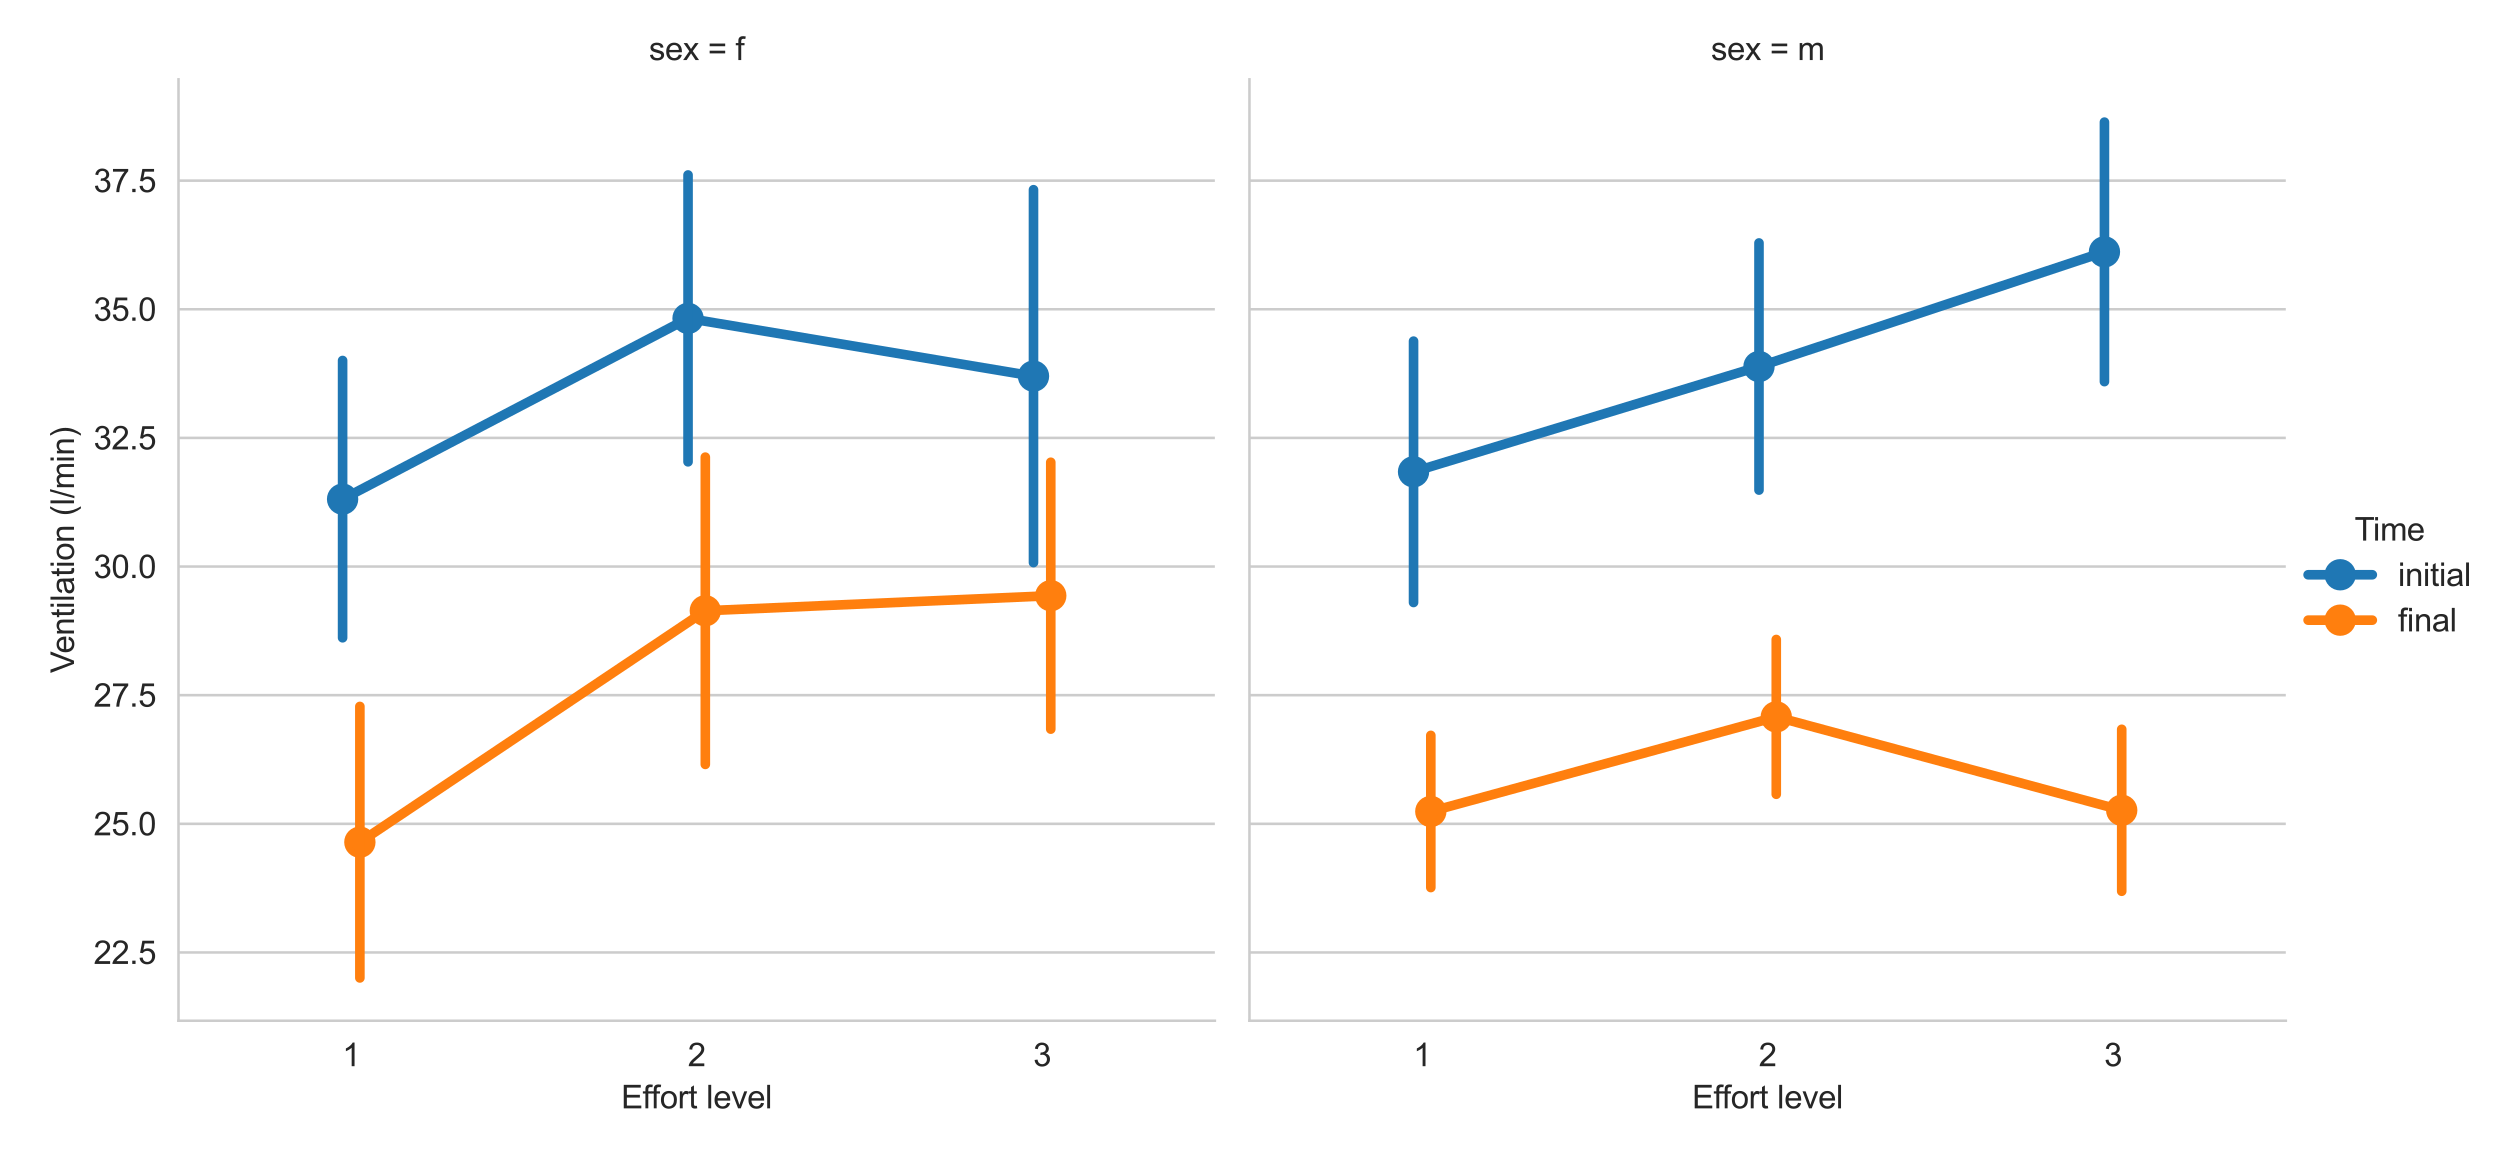 <?xml version="1.0" encoding="utf-8" standalone="no"?>
<!DOCTYPE svg PUBLIC "-//W3C//DTD SVG 1.1//EN"
  "http://www.w3.org/Graphics/SVG/1.1/DTD/svg11.dtd">
<svg xmlns:xlink="http://www.w3.org/1999/xlink" width="778.95pt" height="360pt" viewBox="0 0 778.95 360" xmlns="http://www.w3.org/2000/svg" version="1.1">
 <defs>
  <style type="text/css">*{stroke-linejoin: round; stroke-linecap: butt}</style>
 </defs>
 <g id="figure_1">
  <g id="patch_1">
   <path d="M 0 360 
L 778.95 360 
L 778.95 0 
L 0 0 
z
" style="fill: #ffffff"/>
  </g>
  <g id="axes_1">
   <g id="patch_2">
    <path d="M 55.619 318.04 
L 378.525 318.04 
L 378.525 24.72 
L 55.619 24.72 
z
" style="fill: #ffffff"/>
   </g>
   <g id="matplotlib.axis_1">
    <g id="xtick_1">
     <g id="text_1">
      <!-- 1 -->
      <g style="fill: #262626" transform="translate(106.656 332.198) scale(0.1 -0.1)">
       <defs>
        <path id="ArialMT-31" d="M 2384 0 
L 1822 0 
L 1822 3584 
Q 1619 3391 1289 3197 
Q 959 3003 697 2906 
L 697 3450 
Q 1169 3672 1522 3987 
Q 1875 4303 2022 4600 
L 2384 4600 
L 2384 0 
z
" transform="scale(0.016)"/>
       </defs>
       <use xlink:href="#ArialMT-31"/>
      </g>
     </g>
    </g>
    <g id="xtick_2">
     <g id="text_2">
      <!-- 2 -->
      <g style="fill: #262626" transform="translate(214.291 332.198) scale(0.1 -0.1)">
       <defs>
        <path id="ArialMT-32" d="M 3222 541 
L 3222 0 
L 194 0 
Q 188 203 259 391 
Q 375 700 629 1000 
Q 884 1300 1366 1694 
Q 2113 2306 2375 2664 
Q 2638 3022 2638 3341 
Q 2638 3675 2398 3904 
Q 2159 4134 1775 4134 
Q 1369 4134 1125 3890 
Q 881 3647 878 3216 
L 300 3275 
Q 359 3922 746 4261 
Q 1134 4600 1788 4600 
Q 2447 4600 2831 4234 
Q 3216 3869 3216 3328 
Q 3216 3053 3103 2787 
Q 2991 2522 2730 2228 
Q 2469 1934 1863 1422 
Q 1356 997 1212 845 
Q 1069 694 975 541 
L 3222 541 
z
" transform="scale(0.016)"/>
       </defs>
       <use xlink:href="#ArialMT-32"/>
      </g>
     </g>
    </g>
    <g id="xtick_3">
     <g id="text_3">
      <!-- 3 -->
      <g style="fill: #262626" transform="translate(321.927 332.198) scale(0.1 -0.1)">
       <defs>
        <path id="ArialMT-33" d="M 269 1209 
L 831 1284 
Q 928 806 1161 595 
Q 1394 384 1728 384 
Q 2125 384 2398 659 
Q 2672 934 2672 1341 
Q 2672 1728 2419 1979 
Q 2166 2231 1775 2231 
Q 1616 2231 1378 2169 
L 1441 2663 
Q 1497 2656 1531 2656 
Q 1891 2656 2178 2843 
Q 2466 3031 2466 3422 
Q 2466 3731 2256 3934 
Q 2047 4138 1716 4138 
Q 1388 4138 1169 3931 
Q 950 3725 888 3313 
L 325 3413 
Q 428 3978 793 4289 
Q 1159 4600 1703 4600 
Q 2078 4600 2393 4439 
Q 2709 4278 2876 4000 
Q 3044 3722 3044 3409 
Q 3044 3113 2884 2869 
Q 2725 2625 2413 2481 
Q 2819 2388 3044 2092 
Q 3269 1797 3269 1353 
Q 3269 753 2831 336 
Q 2394 -81 1725 -81 
Q 1122 -81 723 278 
Q 325 638 269 1209 
z
" transform="scale(0.016)"/>
       </defs>
       <use xlink:href="#ArialMT-33"/>
      </g>
     </g>
    </g>
    <g id="text_4">
     <!-- Effort level -->
     <g style="fill: #262626" transform="translate(193.54 345.343) scale(0.1 -0.1)">
      <defs>
       <path id="ArialMT-45" d="M 506 0 
L 506 4581 
L 3819 4581 
L 3819 4041 
L 1113 4041 
L 1113 2638 
L 3647 2638 
L 3647 2100 
L 1113 2100 
L 1113 541 
L 3925 541 
L 3925 0 
L 506 0 
z
" transform="scale(0.016)"/>
       <path id="ArialMT-66" d="M 556 0 
L 556 2881 
L 59 2881 
L 59 3319 
L 556 3319 
L 556 3672 
Q 556 4006 616 4169 
Q 697 4388 901 4523 
Q 1106 4659 1475 4659 
Q 1713 4659 2000 4603 
L 1916 4113 
Q 1741 4144 1584 4144 
Q 1328 4144 1222 4034 
Q 1116 3925 1116 3625 
L 1116 3319 
L 1763 3319 
L 1763 2881 
L 1116 2881 
L 1116 0 
L 556 0 
z
" transform="scale(0.016)"/>
       <path id="ArialMT-6f" d="M 213 1659 
Q 213 2581 725 3025 
Q 1153 3394 1769 3394 
Q 2453 3394 2887 2945 
Q 3322 2497 3322 1706 
Q 3322 1066 3130 698 
Q 2938 331 2570 128 
Q 2203 -75 1769 -75 
Q 1072 -75 642 372 
Q 213 819 213 1659 
z
M 791 1659 
Q 791 1022 1069 705 
Q 1347 388 1769 388 
Q 2188 388 2466 706 
Q 2744 1025 2744 1678 
Q 2744 2294 2464 2611 
Q 2184 2928 1769 2928 
Q 1347 2928 1069 2612 
Q 791 2297 791 1659 
z
" transform="scale(0.016)"/>
       <path id="ArialMT-72" d="M 416 0 
L 416 3319 
L 922 3319 
L 922 2816 
Q 1116 3169 1280 3281 
Q 1444 3394 1641 3394 
Q 1925 3394 2219 3213 
L 2025 2691 
Q 1819 2813 1613 2813 
Q 1428 2813 1281 2702 
Q 1134 2591 1072 2394 
Q 978 2094 978 1738 
L 978 0 
L 416 0 
z
" transform="scale(0.016)"/>
       <path id="ArialMT-74" d="M 1650 503 
L 1731 6 
Q 1494 -44 1306 -44 
Q 1000 -44 831 53 
Q 663 150 594 308 
Q 525 466 525 972 
L 525 2881 
L 113 2881 
L 113 3319 
L 525 3319 
L 525 4141 
L 1084 4478 
L 1084 3319 
L 1650 3319 
L 1650 2881 
L 1084 2881 
L 1084 941 
Q 1084 700 1114 631 
Q 1144 563 1211 522 
Q 1278 481 1403 481 
Q 1497 481 1650 503 
z
" transform="scale(0.016)"/>
       <path id="ArialMT-20" transform="scale(0.016)"/>
       <path id="ArialMT-6c" d="M 409 0 
L 409 4581 
L 972 4581 
L 972 0 
L 409 0 
z
" transform="scale(0.016)"/>
       <path id="ArialMT-65" d="M 2694 1069 
L 3275 997 
Q 3138 488 2766 206 
Q 2394 -75 1816 -75 
Q 1088 -75 661 373 
Q 234 822 234 1631 
Q 234 2469 665 2931 
Q 1097 3394 1784 3394 
Q 2450 3394 2872 2941 
Q 3294 2488 3294 1666 
Q 3294 1616 3291 1516 
L 816 1516 
Q 847 969 1125 678 
Q 1403 388 1819 388 
Q 2128 388 2347 550 
Q 2566 713 2694 1069 
z
M 847 1978 
L 2700 1978 
Q 2663 2397 2488 2606 
Q 2219 2931 1791 2931 
Q 1403 2931 1139 2672 
Q 875 2413 847 1978 
z
" transform="scale(0.016)"/>
       <path id="ArialMT-76" d="M 1344 0 
L 81 3319 
L 675 3319 
L 1388 1331 
Q 1503 1009 1600 663 
Q 1675 925 1809 1294 
L 2547 3319 
L 3125 3319 
L 1869 0 
L 1344 0 
z
" transform="scale(0.016)"/>
      </defs>
      <use xlink:href="#ArialMT-45"/>
      <use xlink:href="#ArialMT-66" x="66.699"/>
      <use xlink:href="#ArialMT-66" x="92.732"/>
      <use xlink:href="#ArialMT-6f" x="120.516"/>
      <use xlink:href="#ArialMT-72" x="176.131"/>
      <use xlink:href="#ArialMT-74" x="209.432"/>
      <use xlink:href="#ArialMT-20" x="237.215"/>
      <use xlink:href="#ArialMT-6c" x="264.998"/>
      <use xlink:href="#ArialMT-65" x="287.215"/>
      <use xlink:href="#ArialMT-76" x="342.83"/>
      <use xlink:href="#ArialMT-65" x="392.83"/>
      <use xlink:href="#ArialMT-6c" x="448.445"/>
     </g>
    </g>
   </g>
   <g id="matplotlib.axis_2">
    <g id="ytick_1">
     <g id="line2d_1">
      <path d="M 55.619 296.766 
L 378.525 296.766 
" clip-path="url(#pad63845acb)" style="fill: none; stroke: #cccccc; stroke-width: 0.8; stroke-linecap: round"/>
     </g>
     <g id="text_5">
      <!-- 22.5 -->
      <g style="fill: #262626" transform="translate(29.158 300.344) scale(0.1 -0.1)">
       <defs>
        <path id="ArialMT-2e" d="M 581 0 
L 581 641 
L 1222 641 
L 1222 0 
L 581 0 
z
" transform="scale(0.016)"/>
        <path id="ArialMT-35" d="M 266 1200 
L 856 1250 
Q 922 819 1161 601 
Q 1400 384 1738 384 
Q 2144 384 2425 690 
Q 2706 997 2706 1503 
Q 2706 1984 2436 2262 
Q 2166 2541 1728 2541 
Q 1456 2541 1237 2417 
Q 1019 2294 894 2097 
L 366 2166 
L 809 4519 
L 3088 4519 
L 3088 3981 
L 1259 3981 
L 1013 2750 
Q 1425 3038 1878 3038 
Q 2478 3038 2890 2622 
Q 3303 2206 3303 1553 
Q 3303 931 2941 478 
Q 2500 -78 1738 -78 
Q 1113 -78 717 272 
Q 322 622 266 1200 
z
" transform="scale(0.016)"/>
       </defs>
       <use xlink:href="#ArialMT-32"/>
       <use xlink:href="#ArialMT-32" x="55.615"/>
       <use xlink:href="#ArialMT-2e" x="111.23"/>
       <use xlink:href="#ArialMT-35" x="139.014"/>
      </g>
     </g>
    </g>
    <g id="ytick_2">
     <g id="line2d_2">
      <path d="M 55.619 256.685 
L 378.525 256.685 
" clip-path="url(#pad63845acb)" style="fill: none; stroke: #cccccc; stroke-width: 0.8; stroke-linecap: round"/>
     </g>
     <g id="text_6">
      <!-- 25.0 -->
      <g style="fill: #262626" transform="translate(29.158 260.264) scale(0.1 -0.1)">
       <defs>
        <path id="ArialMT-30" d="M 266 2259 
Q 266 3072 433 3567 
Q 600 4063 929 4331 
Q 1259 4600 1759 4600 
Q 2128 4600 2406 4451 
Q 2684 4303 2865 4023 
Q 3047 3744 3150 3342 
Q 3253 2941 3253 2259 
Q 3253 1453 3087 958 
Q 2922 463 2592 192 
Q 2263 -78 1759 -78 
Q 1097 -78 719 397 
Q 266 969 266 2259 
z
M 844 2259 
Q 844 1131 1108 757 
Q 1372 384 1759 384 
Q 2147 384 2411 759 
Q 2675 1134 2675 2259 
Q 2675 3391 2411 3762 
Q 2147 4134 1753 4134 
Q 1366 4134 1134 3806 
Q 844 3388 844 2259 
z
" transform="scale(0.016)"/>
       </defs>
       <use xlink:href="#ArialMT-32"/>
       <use xlink:href="#ArialMT-35" x="55.615"/>
       <use xlink:href="#ArialMT-2e" x="111.23"/>
       <use xlink:href="#ArialMT-30" x="139.014"/>
      </g>
     </g>
    </g>
    <g id="ytick_3">
     <g id="line2d_3">
      <path d="M 55.619 216.605 
L 378.525 216.605 
" clip-path="url(#pad63845acb)" style="fill: none; stroke: #cccccc; stroke-width: 0.8; stroke-linecap: round"/>
     </g>
     <g id="text_7">
      <!-- 27.5 -->
      <g style="fill: #262626" transform="translate(29.158 220.184) scale(0.1 -0.1)">
       <defs>
        <path id="ArialMT-37" d="M 303 3981 
L 303 4522 
L 3269 4522 
L 3269 4084 
Q 2831 3619 2401 2847 
Q 1972 2075 1738 1259 
Q 1569 684 1522 0 
L 944 0 
Q 953 541 1156 1306 
Q 1359 2072 1739 2783 
Q 2119 3494 2547 3981 
L 303 3981 
z
" transform="scale(0.016)"/>
       </defs>
       <use xlink:href="#ArialMT-32"/>
       <use xlink:href="#ArialMT-37" x="55.615"/>
       <use xlink:href="#ArialMT-2e" x="111.23"/>
       <use xlink:href="#ArialMT-35" x="139.014"/>
      </g>
     </g>
    </g>
    <g id="ytick_4">
     <g id="line2d_4">
      <path d="M 55.619 176.525 
L 378.525 176.525 
" clip-path="url(#pad63845acb)" style="fill: none; stroke: #cccccc; stroke-width: 0.8; stroke-linecap: round"/>
     </g>
     <g id="text_8">
      <!-- 30.0 -->
      <g style="fill: #262626" transform="translate(29.158 180.104) scale(0.1 -0.1)">
       <use xlink:href="#ArialMT-33"/>
       <use xlink:href="#ArialMT-30" x="55.615"/>
       <use xlink:href="#ArialMT-2e" x="111.23"/>
       <use xlink:href="#ArialMT-30" x="139.014"/>
      </g>
     </g>
    </g>
    <g id="ytick_5">
     <g id="line2d_5">
      <path d="M 55.619 136.445 
L 378.525 136.445 
" clip-path="url(#pad63845acb)" style="fill: none; stroke: #cccccc; stroke-width: 0.8; stroke-linecap: round"/>
     </g>
     <g id="text_9">
      <!-- 32.5 -->
      <g style="fill: #262626" transform="translate(29.158 140.024) scale(0.1 -0.1)">
       <use xlink:href="#ArialMT-33"/>
       <use xlink:href="#ArialMT-32" x="55.615"/>
       <use xlink:href="#ArialMT-2e" x="111.23"/>
       <use xlink:href="#ArialMT-35" x="139.014"/>
      </g>
     </g>
    </g>
    <g id="ytick_6">
     <g id="line2d_6">
      <path d="M 55.619 96.365 
L 378.525 96.365 
" clip-path="url(#pad63845acb)" style="fill: none; stroke: #cccccc; stroke-width: 0.8; stroke-linecap: round"/>
     </g>
     <g id="text_10">
      <!-- 35.0 -->
      <g style="fill: #262626" transform="translate(29.158 99.944) scale(0.1 -0.1)">
       <use xlink:href="#ArialMT-33"/>
       <use xlink:href="#ArialMT-35" x="55.615"/>
       <use xlink:href="#ArialMT-2e" x="111.23"/>
       <use xlink:href="#ArialMT-30" x="139.014"/>
      </g>
     </g>
    </g>
    <g id="ytick_7">
     <g id="line2d_7">
      <path d="M 55.619 56.285 
L 378.525 56.285 
" clip-path="url(#pad63845acb)" style="fill: none; stroke: #cccccc; stroke-width: 0.8; stroke-linecap: round"/>
     </g>
     <g id="text_11">
      <!-- 37.5 -->
      <g style="fill: #262626" transform="translate(29.158 59.863) scale(0.1 -0.1)">
       <use xlink:href="#ArialMT-33"/>
       <use xlink:href="#ArialMT-37" x="55.615"/>
       <use xlink:href="#ArialMT-2e" x="111.23"/>
       <use xlink:href="#ArialMT-35" x="139.014"/>
      </g>
     </g>
    </g>
    <g id="text_12">
     <!-- Ventilation (l/min) -->
     <g style="fill: #262626" transform="translate(23.054 209.728) rotate(-90) scale(0.1 -0.1)">
      <defs>
       <path id="ArialMT-56" d="M 1803 0 
L 28 4581 
L 684 4581 
L 1875 1253 
Q 2019 853 2116 503 
Q 2222 878 2363 1253 
L 3600 4581 
L 4219 4581 
L 2425 0 
L 1803 0 
z
" transform="scale(0.016)"/>
       <path id="ArialMT-6e" d="M 422 0 
L 422 3319 
L 928 3319 
L 928 2847 
Q 1294 3394 1984 3394 
Q 2284 3394 2536 3286 
Q 2788 3178 2913 3003 
Q 3038 2828 3088 2588 
Q 3119 2431 3119 2041 
L 3119 0 
L 2556 0 
L 2556 2019 
Q 2556 2363 2490 2533 
Q 2425 2703 2258 2804 
Q 2091 2906 1866 2906 
Q 1506 2906 1245 2678 
Q 984 2450 984 1813 
L 984 0 
L 422 0 
z
" transform="scale(0.016)"/>
       <path id="ArialMT-69" d="M 425 3934 
L 425 4581 
L 988 4581 
L 988 3934 
L 425 3934 
z
M 425 0 
L 425 3319 
L 988 3319 
L 988 0 
L 425 0 
z
" transform="scale(0.016)"/>
       <path id="ArialMT-61" d="M 2588 409 
Q 2275 144 1986 34 
Q 1697 -75 1366 -75 
Q 819 -75 525 192 
Q 231 459 231 875 
Q 231 1119 342 1320 
Q 453 1522 633 1644 
Q 813 1766 1038 1828 
Q 1203 1872 1538 1913 
Q 2219 1994 2541 2106 
Q 2544 2222 2544 2253 
Q 2544 2597 2384 2738 
Q 2169 2928 1744 2928 
Q 1347 2928 1158 2789 
Q 969 2650 878 2297 
L 328 2372 
Q 403 2725 575 2942 
Q 747 3159 1072 3276 
Q 1397 3394 1825 3394 
Q 2250 3394 2515 3294 
Q 2781 3194 2906 3042 
Q 3031 2891 3081 2659 
Q 3109 2516 3109 2141 
L 3109 1391 
Q 3109 606 3145 398 
Q 3181 191 3288 0 
L 2700 0 
Q 2613 175 2588 409 
z
M 2541 1666 
Q 2234 1541 1622 1453 
Q 1275 1403 1131 1340 
Q 988 1278 909 1158 
Q 831 1038 831 891 
Q 831 666 1001 516 
Q 1172 366 1500 366 
Q 1825 366 2078 508 
Q 2331 650 2450 897 
Q 2541 1088 2541 1459 
L 2541 1666 
z
" transform="scale(0.016)"/>
       <path id="ArialMT-28" d="M 1497 -1347 
Q 1031 -759 709 28 
Q 388 816 388 1659 
Q 388 2403 628 3084 
Q 909 3875 1497 4659 
L 1900 4659 
Q 1522 4009 1400 3731 
Q 1209 3300 1100 2831 
Q 966 2247 966 1656 
Q 966 153 1900 -1347 
L 1497 -1347 
z
" transform="scale(0.016)"/>
       <path id="ArialMT-2f" d="M 0 -78 
L 1328 4659 
L 1778 4659 
L 453 -78 
L 0 -78 
z
" transform="scale(0.016)"/>
       <path id="ArialMT-6d" d="M 422 0 
L 422 3319 
L 925 3319 
L 925 2853 
Q 1081 3097 1340 3245 
Q 1600 3394 1931 3394 
Q 2300 3394 2536 3241 
Q 2772 3088 2869 2813 
Q 3263 3394 3894 3394 
Q 4388 3394 4653 3120 
Q 4919 2847 4919 2278 
L 4919 0 
L 4359 0 
L 4359 2091 
Q 4359 2428 4304 2576 
Q 4250 2725 4106 2815 
Q 3963 2906 3769 2906 
Q 3419 2906 3187 2673 
Q 2956 2441 2956 1928 
L 2956 0 
L 2394 0 
L 2394 2156 
Q 2394 2531 2256 2718 
Q 2119 2906 1806 2906 
Q 1569 2906 1367 2781 
Q 1166 2656 1075 2415 
Q 984 2175 984 1722 
L 984 0 
L 422 0 
z
" transform="scale(0.016)"/>
       <path id="ArialMT-29" d="M 791 -1347 
L 388 -1347 
Q 1322 153 1322 1656 
Q 1322 2244 1188 2822 
Q 1081 3291 891 3722 
Q 769 4003 388 4659 
L 791 4659 
Q 1378 3875 1659 3084 
Q 1900 2403 1900 1659 
Q 1900 816 1576 28 
Q 1253 -759 791 -1347 
z
" transform="scale(0.016)"/>
      </defs>
      <use xlink:href="#ArialMT-56"/>
      <use xlink:href="#ArialMT-65" x="61.199"/>
      <use xlink:href="#ArialMT-6e" x="116.814"/>
      <use xlink:href="#ArialMT-74" x="172.43"/>
      <use xlink:href="#ArialMT-69" x="200.213"/>
      <use xlink:href="#ArialMT-6c" x="222.43"/>
      <use xlink:href="#ArialMT-61" x="244.646"/>
      <use xlink:href="#ArialMT-74" x="300.262"/>
      <use xlink:href="#ArialMT-69" x="328.045"/>
      <use xlink:href="#ArialMT-6f" x="350.262"/>
      <use xlink:href="#ArialMT-6e" x="405.877"/>
      <use xlink:href="#ArialMT-20" x="461.492"/>
      <use xlink:href="#ArialMT-28" x="489.275"/>
      <use xlink:href="#ArialMT-6c" x="522.576"/>
      <use xlink:href="#ArialMT-2f" x="544.793"/>
      <use xlink:href="#ArialMT-6d" x="572.576"/>
      <use xlink:href="#ArialMT-69" x="655.877"/>
      <use xlink:href="#ArialMT-6e" x="678.094"/>
      <use xlink:href="#ArialMT-29" x="733.709"/>
     </g>
    </g>
   </g>
   <g id="line2d_8">
    <path d="M 106.746 155.522 
L 214.381 99.205 
L 322.016 117.2 
" clip-path="url(#pad63845acb)" style="fill: none; stroke: #1f77b4; stroke-width: 3; stroke-linecap: round"/>
    <defs>
     <path id="mdfe69d2f5e" d="M 0 3.76 
C 0.997 3.76 1.954 3.364 2.659 2.659 
C 3.364 1.954 3.76 0.997 3.76 0 
C 3.76 -0.997 3.364 -1.954 2.659 -2.659 
C 1.954 -3.364 0.997 -3.76 0 -3.76 
C -0.997 -3.76 -1.954 -3.364 -2.659 -2.659 
C -3.364 -1.954 -3.76 -0.997 -3.76 0 
C -3.76 0.997 -3.364 1.954 -2.659 2.659 
C -1.954 3.364 -0.997 3.76 0 3.76 
z
" style="stroke: #1f77b4; stroke-width: 2.25"/>
    </defs>
    <g clip-path="url(#pad63845acb)">
     <use xlink:href="#mdfe69d2f5e" x="106.746" y="155.522" style="fill: #1f77b4; stroke: #1f77b4; stroke-width: 2.25"/>
     <use xlink:href="#mdfe69d2f5e" x="214.381" y="99.205" style="fill: #1f77b4; stroke: #1f77b4; stroke-width: 2.25"/>
     <use xlink:href="#mdfe69d2f5e" x="322.016" y="117.2" style="fill: #1f77b4; stroke: #1f77b4; stroke-width: 2.25"/>
    </g>
   </g>
   <g id="line2d_9">
    <path d="M 106.746 198.719 
L 106.746 112.324 
" clip-path="url(#pad63845acb)" style="fill: none; stroke: #1f77b4; stroke-width: 3; stroke-linecap: round"/>
   </g>
   <g id="line2d_10">
    <path d="M 214.381 143.895 
L 214.381 54.515 
" clip-path="url(#pad63845acb)" style="fill: none; stroke: #1f77b4; stroke-width: 3; stroke-linecap: round"/>
   </g>
   <g id="line2d_11">
    <path d="M 322.016 175.29 
L 322.016 59.11 
" clip-path="url(#pad63845acb)" style="fill: none; stroke: #1f77b4; stroke-width: 3; stroke-linecap: round"/>
   </g>
   <g id="line2d_12">
    <path d="M 112.128 262.409 
L 219.763 190.302 
L 327.398 185.607 
" clip-path="url(#pad63845acb)" style="fill: none; stroke: #ff7f0e; stroke-width: 3; stroke-linecap: round"/>
    <defs>
     <path id="m6bb44888fb" d="M 0 3.76 
C 0.997 3.76 1.954 3.364 2.659 2.659 
C 3.364 1.954 3.76 0.997 3.76 0 
C 3.76 -0.997 3.364 -1.954 2.659 -2.659 
C 1.954 -3.364 0.997 -3.76 0 -3.76 
C -0.997 -3.76 -1.954 -3.364 -2.659 -2.659 
C -3.364 -1.954 -3.76 -0.997 -3.76 0 
C -3.76 0.997 -3.364 1.954 -2.659 2.659 
C -1.954 3.364 -0.997 3.76 0 3.76 
z
" style="stroke: #ff7f0e; stroke-width: 2.25"/>
    </defs>
    <g clip-path="url(#pad63845acb)">
     <use xlink:href="#m6bb44888fb" x="112.128" y="262.409" style="fill: #ff7f0e; stroke: #ff7f0e; stroke-width: 2.25"/>
     <use xlink:href="#m6bb44888fb" x="219.763" y="190.302" style="fill: #ff7f0e; stroke: #ff7f0e; stroke-width: 2.25"/>
     <use xlink:href="#m6bb44888fb" x="327.398" y="185.607" style="fill: #ff7f0e; stroke: #ff7f0e; stroke-width: 2.25"/>
    </g>
   </g>
   <g id="line2d_13">
    <path d="M 112.128 304.707 
L 112.128 220.11 
" clip-path="url(#pad63845acb)" style="fill: none; stroke: #ff7f0e; stroke-width: 3; stroke-linecap: round"/>
   </g>
   <g id="line2d_14">
    <path d="M 219.763 238.17 
L 219.763 142.434 
" clip-path="url(#pad63845acb)" style="fill: none; stroke: #ff7f0e; stroke-width: 3; stroke-linecap: round"/>
   </g>
   <g id="line2d_15">
    <path d="M 327.398 227.185 
L 327.398 144.03 
" clip-path="url(#pad63845acb)" style="fill: none; stroke: #ff7f0e; stroke-width: 3; stroke-linecap: round"/>
   </g>
   <g id="patch_3">
    <path d="M 55.619 318.04 
L 55.619 24.72 
" style="fill: none; stroke: #cccccc; stroke-width: 0.8; stroke-linejoin: miter; stroke-linecap: square"/>
   </g>
   <g id="patch_4">
    <path d="M 55.619 318.04 
L 378.525 318.04 
" style="fill: none; stroke: #cccccc; stroke-width: 0.8; stroke-linejoin: miter; stroke-linecap: square"/>
   </g>
   <g id="text_13">
    <!-- sex = f -->
    <g style="fill: #262626" transform="translate(202.204 18.72) scale(0.1 -0.1)">
     <defs>
      <path id="ArialMT-73" d="M 197 991 
L 753 1078 
Q 800 744 1014 566 
Q 1228 388 1613 388 
Q 2000 388 2187 545 
Q 2375 703 2375 916 
Q 2375 1106 2209 1216 
Q 2094 1291 1634 1406 
Q 1016 1563 777 1677 
Q 538 1791 414 1992 
Q 291 2194 291 2438 
Q 291 2659 392 2848 
Q 494 3038 669 3163 
Q 800 3259 1026 3326 
Q 1253 3394 1513 3394 
Q 1903 3394 2198 3281 
Q 2494 3169 2634 2976 
Q 2775 2784 2828 2463 
L 2278 2388 
Q 2241 2644 2061 2787 
Q 1881 2931 1553 2931 
Q 1166 2931 1000 2803 
Q 834 2675 834 2503 
Q 834 2394 903 2306 
Q 972 2216 1119 2156 
Q 1203 2125 1616 2013 
Q 2213 1853 2448 1751 
Q 2684 1650 2818 1456 
Q 2953 1263 2953 975 
Q 2953 694 2789 445 
Q 2625 197 2315 61 
Q 2006 -75 1616 -75 
Q 969 -75 630 194 
Q 291 463 197 991 
z
" transform="scale(0.016)"/>
      <path id="ArialMT-78" d="M 47 0 
L 1259 1725 
L 138 3319 
L 841 3319 
L 1350 2541 
Q 1494 2319 1581 2169 
Q 1719 2375 1834 2534 
L 2394 3319 
L 3066 3319 
L 1919 1756 
L 3153 0 
L 2463 0 
L 1781 1031 
L 1600 1309 
L 728 0 
L 47 0 
z
" transform="scale(0.016)"/>
      <path id="ArialMT-3d" d="M 3381 2694 
L 356 2694 
L 356 3219 
L 3381 3219 
L 3381 2694 
z
M 3381 1303 
L 356 1303 
L 356 1828 
L 3381 1828 
L 3381 1303 
z
" transform="scale(0.016)"/>
     </defs>
     <use xlink:href="#ArialMT-73"/>
     <use xlink:href="#ArialMT-65" x="50"/>
     <use xlink:href="#ArialMT-78" x="105.615"/>
     <use xlink:href="#ArialMT-20" x="155.615"/>
     <use xlink:href="#ArialMT-3d" x="183.398"/>
     <use xlink:href="#ArialMT-20" x="241.797"/>
     <use xlink:href="#ArialMT-66" x="269.58"/>
    </g>
   </g>
  </g>
  <g id="axes_2">
   <g id="patch_5">
    <path d="M 389.305 318.04 
L 712.211 318.04 
L 712.211 24.72 
L 389.305 24.72 
z
" style="fill: #ffffff"/>
   </g>
   <g id="matplotlib.axis_3">
    <g id="xtick_4">
     <g id="text_14">
      <!-- 1 -->
      <g style="fill: #262626" transform="translate(440.342 332.198) scale(0.1 -0.1)">
       <use xlink:href="#ArialMT-31"/>
      </g>
     </g>
    </g>
    <g id="xtick_5">
     <g id="text_15">
      <!-- 2 -->
      <g style="fill: #262626" transform="translate(547.977 332.198) scale(0.1 -0.1)">
       <use xlink:href="#ArialMT-32"/>
      </g>
     </g>
    </g>
    <g id="xtick_6">
     <g id="text_16">
      <!-- 3 -->
      <g style="fill: #262626" transform="translate(655.612 332.198) scale(0.1 -0.1)">
       <use xlink:href="#ArialMT-33"/>
      </g>
     </g>
    </g>
    <g id="text_17">
     <!-- Effort level -->
     <g style="fill: #262626" transform="translate(527.226 345.343) scale(0.1 -0.1)">
      <use xlink:href="#ArialMT-45"/>
      <use xlink:href="#ArialMT-66" x="66.699"/>
      <use xlink:href="#ArialMT-66" x="92.732"/>
      <use xlink:href="#ArialMT-6f" x="120.516"/>
      <use xlink:href="#ArialMT-72" x="176.131"/>
      <use xlink:href="#ArialMT-74" x="209.432"/>
      <use xlink:href="#ArialMT-20" x="237.215"/>
      <use xlink:href="#ArialMT-6c" x="264.998"/>
      <use xlink:href="#ArialMT-65" x="287.215"/>
      <use xlink:href="#ArialMT-76" x="342.83"/>
      <use xlink:href="#ArialMT-65" x="392.83"/>
      <use xlink:href="#ArialMT-6c" x="448.445"/>
     </g>
    </g>
   </g>
   <g id="matplotlib.axis_4">
    <g id="ytick_8">
     <g id="line2d_16">
      <path d="M 389.305 296.766 
L 712.211 296.766 
" clip-path="url(#p419abe80b5)" style="fill: none; stroke: #cccccc; stroke-width: 0.8; stroke-linecap: round"/>
     </g>
    </g>
    <g id="ytick_9">
     <g id="line2d_17">
      <path d="M 389.305 256.685 
L 712.211 256.685 
" clip-path="url(#p419abe80b5)" style="fill: none; stroke: #cccccc; stroke-width: 0.8; stroke-linecap: round"/>
     </g>
    </g>
    <g id="ytick_10">
     <g id="line2d_18">
      <path d="M 389.305 216.605 
L 712.211 216.605 
" clip-path="url(#p419abe80b5)" style="fill: none; stroke: #cccccc; stroke-width: 0.8; stroke-linecap: round"/>
     </g>
    </g>
    <g id="ytick_11">
     <g id="line2d_19">
      <path d="M 389.305 176.525 
L 712.211 176.525 
" clip-path="url(#p419abe80b5)" style="fill: none; stroke: #cccccc; stroke-width: 0.8; stroke-linecap: round"/>
     </g>
    </g>
    <g id="ytick_12">
     <g id="line2d_20">
      <path d="M 389.305 136.445 
L 712.211 136.445 
" clip-path="url(#p419abe80b5)" style="fill: none; stroke: #cccccc; stroke-width: 0.8; stroke-linecap: round"/>
     </g>
    </g>
    <g id="ytick_13">
     <g id="line2d_21">
      <path d="M 389.305 96.365 
L 712.211 96.365 
" clip-path="url(#p419abe80b5)" style="fill: none; stroke: #cccccc; stroke-width: 0.8; stroke-linecap: round"/>
     </g>
    </g>
    <g id="ytick_14">
     <g id="line2d_22">
      <path d="M 389.305 56.285 
L 712.211 56.285 
" clip-path="url(#p419abe80b5)" style="fill: none; stroke: #cccccc; stroke-width: 0.8; stroke-linecap: round"/>
     </g>
    </g>
   </g>
   <g id="line2d_23">
    <path d="M 440.432 147.007 
L 548.067 114.201 
L 655.702 78.48 
" clip-path="url(#p419abe80b5)" style="fill: none; stroke: #1f77b4; stroke-width: 3; stroke-linecap: round"/>
    <g clip-path="url(#p419abe80b5)">
     <use xlink:href="#mdfe69d2f5e" x="440.432" y="147.007" style="fill: #1f77b4; stroke: #1f77b4; stroke-width: 2.25"/>
     <use xlink:href="#mdfe69d2f5e" x="548.067" y="114.201" style="fill: #1f77b4; stroke: #1f77b4; stroke-width: 2.25"/>
     <use xlink:href="#mdfe69d2f5e" x="655.702" y="78.48" style="fill: #1f77b4; stroke: #1f77b4; stroke-width: 2.25"/>
    </g>
   </g>
   <g id="line2d_24">
    <path d="M 440.432 187.725 
L 440.432 106.289 
" clip-path="url(#p419abe80b5)" style="fill: none; stroke: #1f77b4; stroke-width: 3; stroke-linecap: round"/>
   </g>
   <g id="line2d_25">
    <path d="M 548.067 152.703 
L 548.067 75.7 
" clip-path="url(#p419abe80b5)" style="fill: none; stroke: #1f77b4; stroke-width: 3; stroke-linecap: round"/>
   </g>
   <g id="line2d_26">
    <path d="M 655.702 118.908 
L 655.702 38.053 
" clip-path="url(#p419abe80b5)" style="fill: none; stroke: #1f77b4; stroke-width: 3; stroke-linecap: round"/>
   </g>
   <g id="line2d_27">
    <path d="M 445.813 252.838 
L 553.449 223.366 
L 661.084 252.465 
" clip-path="url(#p419abe80b5)" style="fill: none; stroke: #ff7f0e; stroke-width: 3; stroke-linecap: round"/>
    <g clip-path="url(#p419abe80b5)">
     <use xlink:href="#m6bb44888fb" x="445.813" y="252.838" style="fill: #ff7f0e; stroke: #ff7f0e; stroke-width: 2.25"/>
     <use xlink:href="#m6bb44888fb" x="553.449" y="223.366" style="fill: #ff7f0e; stroke: #ff7f0e; stroke-width: 2.25"/>
     <use xlink:href="#m6bb44888fb" x="661.084" y="252.465" style="fill: #ff7f0e; stroke: #ff7f0e; stroke-width: 2.25"/>
    </g>
   </g>
   <g id="line2d_28">
    <path d="M 445.813 276.545 
L 445.813 229.131 
" clip-path="url(#p419abe80b5)" style="fill: none; stroke: #ff7f0e; stroke-width: 3; stroke-linecap: round"/>
   </g>
   <g id="line2d_29">
    <path d="M 553.449 247.479 
L 553.449 199.253 
" clip-path="url(#p419abe80b5)" style="fill: none; stroke: #ff7f0e; stroke-width: 3; stroke-linecap: round"/>
   </g>
   <g id="line2d_30">
    <path d="M 661.084 277.696 
L 661.084 227.234 
" clip-path="url(#p419abe80b5)" style="fill: none; stroke: #ff7f0e; stroke-width: 3; stroke-linecap: round"/>
   </g>
   <g id="line2d_31"/>
   <g id="line2d_32"/>
   <g id="patch_6">
    <path d="M 389.305 318.04 
L 389.305 24.72 
" style="fill: none; stroke: #cccccc; stroke-width: 0.8; stroke-linejoin: miter; stroke-linecap: square"/>
   </g>
   <g id="patch_7">
    <path d="M 389.305 318.04 
L 712.211 318.04 
" style="fill: none; stroke: #cccccc; stroke-width: 0.8; stroke-linejoin: miter; stroke-linecap: square"/>
   </g>
   <g id="text_18">
    <!-- sex = m -->
    <g style="fill: #262626" transform="translate(533.114 18.72) scale(0.1 -0.1)">
     <use xlink:href="#ArialMT-73"/>
     <use xlink:href="#ArialMT-65" x="50"/>
     <use xlink:href="#ArialMT-78" x="105.615"/>
     <use xlink:href="#ArialMT-20" x="155.615"/>
     <use xlink:href="#ArialMT-3d" x="183.398"/>
     <use xlink:href="#ArialMT-20" x="241.797"/>
     <use xlink:href="#ArialMT-6d" x="269.58"/>
    </g>
   </g>
  </g>
  <g id="legend_1">
   <g id="text_19">
    <!-- Time -->
    <g style="fill: #262626" transform="translate(733.634 168.44) scale(0.1 -0.1)">
     <defs>
      <path id="ArialMT-54" d="M 1659 0 
L 1659 4041 
L 150 4041 
L 150 4581 
L 3781 4581 
L 3781 4041 
L 2266 4041 
L 2266 0 
L 1659 0 
z
" transform="scale(0.016)"/>
     </defs>
     <use xlink:href="#ArialMT-54"/>
     <use xlink:href="#ArialMT-69" x="57.334"/>
     <use xlink:href="#ArialMT-6d" x="79.551"/>
     <use xlink:href="#ArialMT-65" x="162.852"/>
    </g>
   </g>
   <g id="line2d_33">
    <path d="M 719.163 179.085 
L 729.163 179.085 
L 739.163 179.085 
" style="fill: none; stroke: #1f77b4; stroke-width: 3; stroke-linecap: round"/>
    <g>
     <use xlink:href="#mdfe69d2f5e" x="729.163" y="179.085" style="fill: #1f77b4; stroke: #1f77b4; stroke-width: 2.25"/>
    </g>
   </g>
   <g id="text_20">
    <!-- initial -->
    <g style="fill: #262626" transform="translate(747.163 182.585) scale(0.1 -0.1)">
     <use xlink:href="#ArialMT-69"/>
     <use xlink:href="#ArialMT-6e" x="22.217"/>
     <use xlink:href="#ArialMT-69" x="77.832"/>
     <use xlink:href="#ArialMT-74" x="100.049"/>
     <use xlink:href="#ArialMT-69" x="127.832"/>
     <use xlink:href="#ArialMT-61" x="150.049"/>
     <use xlink:href="#ArialMT-6c" x="205.664"/>
    </g>
   </g>
   <g id="line2d_34">
    <path d="M 719.163 193.23 
L 729.163 193.23 
L 739.163 193.23 
" style="fill: none; stroke: #ff7f0e; stroke-width: 3; stroke-linecap: round"/>
    <g>
     <use xlink:href="#m6bb44888fb" x="729.163" y="193.23" style="fill: #ff7f0e; stroke: #ff7f0e; stroke-width: 2.25"/>
    </g>
   </g>
   <g id="text_21">
    <!-- final -->
    <g style="fill: #262626" transform="translate(747.163 196.73) scale(0.1 -0.1)">
     <use xlink:href="#ArialMT-66"/>
     <use xlink:href="#ArialMT-69" x="27.783"/>
     <use xlink:href="#ArialMT-6e" x="50"/>
     <use xlink:href="#ArialMT-61" x="105.615"/>
     <use xlink:href="#ArialMT-6c" x="161.23"/>
    </g>
   </g>
  </g>
 </g>
 <defs>
  <clipPath id="pad63845acb">
   <rect x="55.619" y="24.72" width="322.905" height="293.32"/>
  </clipPath>
  <clipPath id="p419abe80b5">
   <rect x="389.305" y="24.72" width="322.905" height="293.32"/>
  </clipPath>
 </defs>
</svg>
